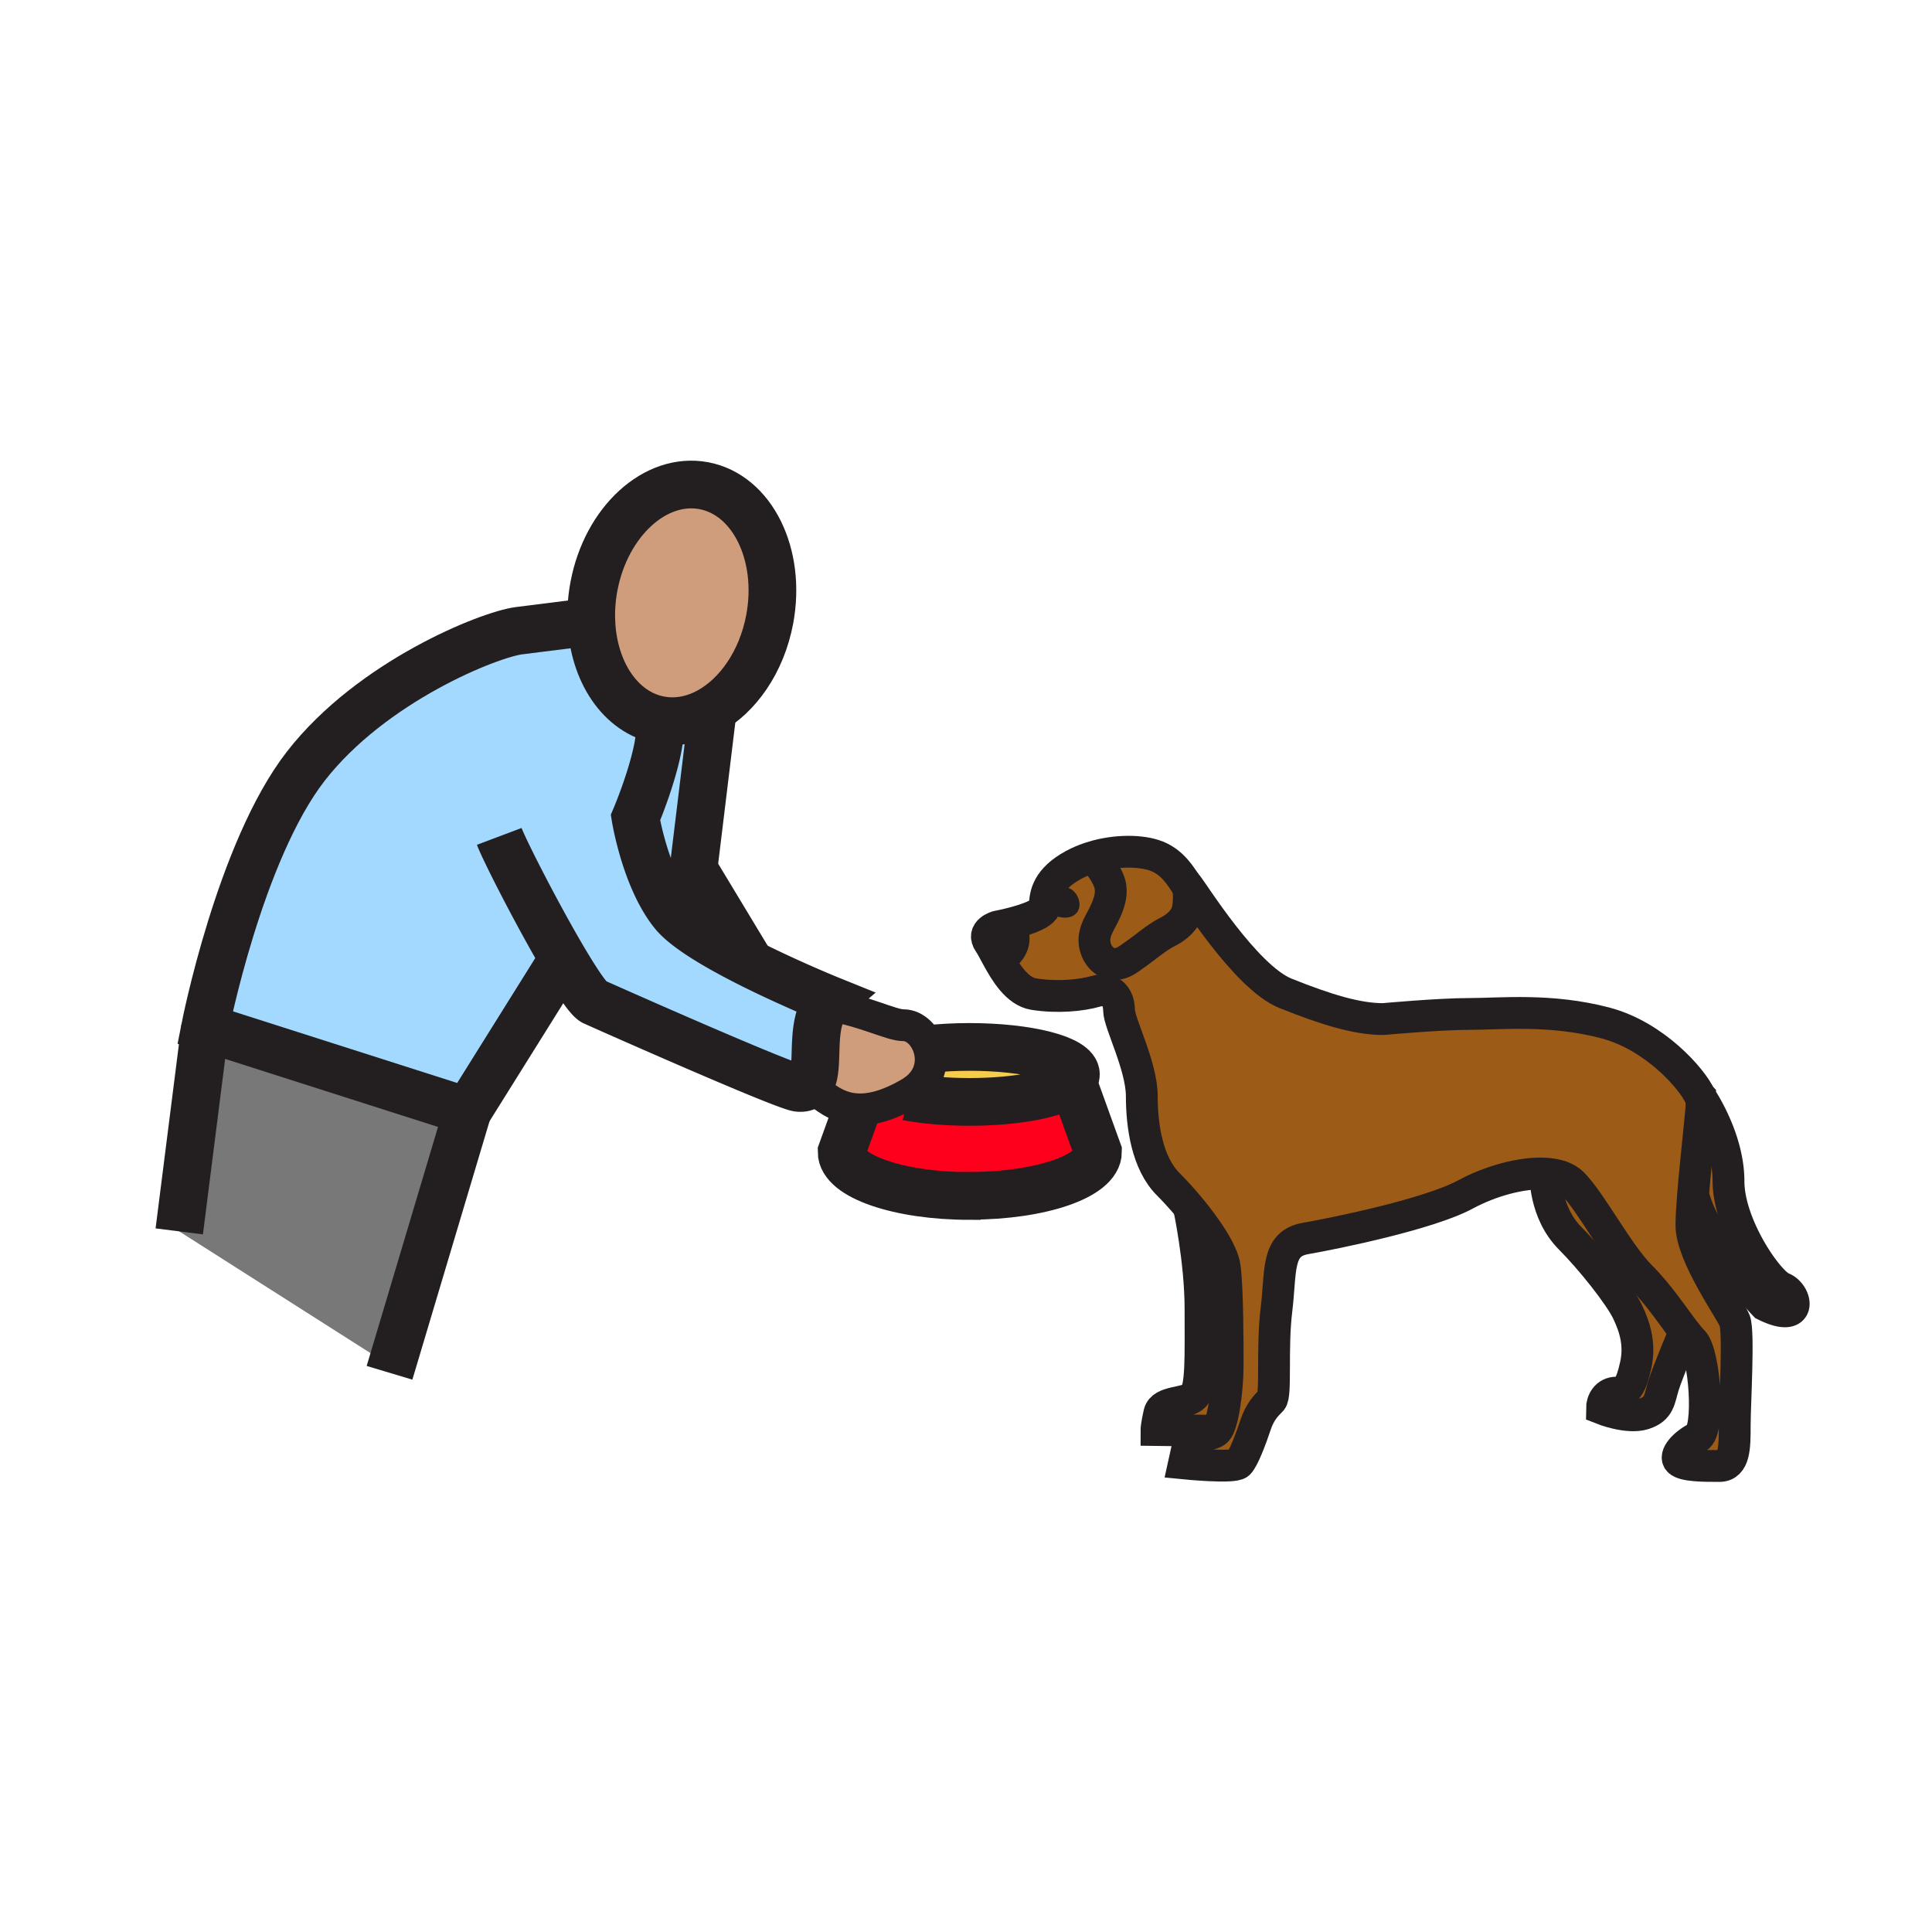 <?xml version="1.0"?><svg xmlns="http://www.w3.org/2000/svg" width="850.394" height="850.394" viewBox="0 0 850.394 850.394" overflow="visible"><path d="M523.31 531.25c7.49 8.96 14.851 19.68 15.761 26.48 1.29 9.689 1.29 33.27 1.29 43.609s-2.091 25.68-4.851 28.43l-26.47-.329s0-1.931 1.27-7.431c1.311-5.49 11.801-4.029 15.19-7.43 3.4-3.38 2.92-17.11 2.92-38.44 0-21.31-5.12-44.88-5.12-44.88l.01-.009zM680.22 516.59c5.04.29 9.271 1.641 11.95 4.33 8.24 8.23 19.87 30.83 30.05 41.01 8.021 8.021 14.431 17.84 19.311 24.181-.221.529-7.391 17.6-9.29 23.62-1.94 6.14-1.62 10.34-8.73 12.609-7.1 2.25-18.41-2.27-18.41-2.27 0-3.221 1.94-7.101 6.46-7.101 4.521 0 6.471-3.239 8.4-11.96 1.94-8.72 0-16.13-3.55-23.569-3.55-7.431-16.16-23.25-25.2-32.301-11.62-11.63-10.99-28.529-10.99-28.529v-.02zM784.56 566.94c6.311 2.42 9.25 15.989-7.76 7.51 0 0-26.24-27.38-31.569-48.66 1.27-15.89 3.8-36.87 3.8-40.73 0-.6-.24-1.43-.7-2.449.46.68 12.49 18.33 12.49 37.33-.001 19.389 17.439 44.579 23.739 46.999zM522.32 389.46c1.41 2.34.949 8.27.55 10.53-.82 4.74-4.89 8.13-8.97 10.21-5.03 2.58-9.28 6.43-13.94 9.69-3.44 2.4-6.53 5.24-11.07 4.21-4.409-1.03-7.08-5.81-7.159-10.02-.091-4.51 2.52-8.02 4.359-11.94 1.95-4.11 3.59-8.44 2.45-13.01-.78-3.08-5.35-11.36-9.08-11.4 9.98-3.39 21.12-3.6 28.32-1.35 8.359 2.6 12.08 9.75 14.17 12.59.12.17.229.32.35.45 0 .01.01.02.02.04z" fill="#9c5b16"></path><path d="M459.93 398.81c0-5.16 1.301-11.95 12.59-18.08 2.2-1.19 4.54-2.19 6.94-3 3.73.04 8.3 8.32 9.08 11.4 1.14 4.57-.5 8.9-2.45 13.01-1.84 3.92-4.45 7.43-4.359 11.94.079 4.21 2.75 8.99 7.159 10.02 4.54 1.03 7.63-1.81 11.07-4.21 4.66-3.26 8.91-7.11 13.94-9.69 4.08-2.08 8.149-5.47 8.97-10.21.399-2.26.86-8.19-.55-10.53.1.12.189.22.279.31 1.94 1.94 25.511 40.38 43.28 47.48 17.76 7.1 31.34 11.31 42.96 11.31 0 0 24.55-2.26 38.12-2.26s35.68-2.42 59.91 4.03c21.43 5.72 37.93 24.439 41.45 32.27 0 .011.01.011.01.011.46 1.02.7 1.85.7 2.449 0 3.86-2.53 24.841-3.8 40.73-.44 5.38-.73 10.18-.73 13.54 0 13.24 17.13 37.14 19.06 41.99 1.94 4.84 0 36.819 0 46.189s0 17.76-6.779 17.76c-6.78 0-15.5 0-17.771-2.26-2.25-2.26 2.271-7.43 8.09-10.33 5.801-2.91 3.221-37.149-1.949-42.319-1.101-1.091-2.301-2.551-3.62-4.25-4.88-6.341-11.29-16.16-19.311-24.181-10.18-10.18-21.81-32.779-30.05-41.01-2.68-2.689-6.91-4.04-11.95-4.33-10.42-.609-24.31 3.29-35.2 9.17-16.149 8.721-57.489 17.12-70.42 19.38-12.92 2.261-10.659 14.221-12.75 31.33-2.109 17.12 0 37.63-2.27 39.9-2.25 2.26-5.01 5-6.94 10.82-1.939 5.819-5.25 14.779-7.43 16.949-2.19 2.19-24.07 0-24.07 0l1.46-6.62c1.46-6.619 10.17-5 12.91-7.75 2.76-2.75 4.851-18.09 4.851-28.43s0-33.92-1.29-43.609c-.91-6.801-8.271-17.521-15.761-26.48-3.18-3.79-6.38-7.28-9.109-10.01-9.21-9.2-11.63-25.521-11.63-38.76 0-13.25-10.021-32.311-10.021-37.801 0-5.479-3.229-10.33-10.01-8.399-6.78 1.939-17.12 2.92-27.45 1.3-7.5-1.18-12.62-9.83-16.22-16.46 7.04.18 10.63-11.48 3.14-13.91 5.821-1.299 17.921-4.479 17.921-8.399zm11.34-2.42c-1.92-4.68-8.55-2.33-5.529 3.39 2.849 1.21 7.329 1.03 5.529-3.39z" fill="#9c5b16"></path><path d="M400.11 482.87c7.56 1.36 16.75 2.149 26.65 2.149 21.78 0 40.101-3.84 45.33-9.06l.05.05 11.17 30.92c0 10.721-25.26 19.42-56.409 19.42l-.07.08c-31.14 0-56.39-8.699-56.39-19.42l6.77-18.74c5.89.32 13.37-1.369 23.19-7.09l-.291 1.691z" fill="#ff001c"></path><path d="M401.77 480.36l-.01-.011c7.52-5.109 8.98-12.56 7.25-18.63 5.48-.58 11.47-.899 17.75-.899 25.851 0 46.82 5.41 46.82 12.1 0 1.05-.521 2.07-1.49 3.04-5.229 5.22-23.55 9.06-45.33 9.06-9.9 0-19.09-.789-26.65-2.149l.29-1.69c.45-.271.91-.541 1.37-.821z" fill="#f6cc4b"></path><path d="M305.25 382.49l24.09 39.91-.53 1.06c-13.66-6.95-27.13-14.88-32.41-21.4-12.33-15.18-16.69-42.14-16.69-42.14s12.44-29.21 10.72-43c7.34 1.38 14.7-.06 21.43-3.68l1.76.36-8.37 68.89z" fill="#a3d9ff"></path><path d="M365.54 440.18a13.2 13.2 0 0 0-1.85 1.96c-8.98 11.46-.14 35.91-10.81 36.721a7.8 7.8 0 0 1-1.51-.03c-6.16-.62-83.34-34.88-89.98-37.88-2.29-1.04-7.51-8.86-13.53-19.06l-42.05 67.28L90.27 452.26s15.23-77.57 44.32-115c29.09-37.44 80.86-58.02 93.88-59.65 13.01-1.64 31.81-4 31.81-4h.01c.91 21.98 12.74 40.05 30.14 43.31 1.72 13.79-10.72 43-10.72 43s4.36 26.96 16.69 42.14c5.28 6.52 18.75 14.45 32.41 21.4 18.19 9.24 36.73 16.72 36.73 16.72z" fill="#a3d9ff"></path><path fill="#787878" d="M205.81 489.17L172.5 600.75 170 600l-91.1-57.99 11.37-89.75z"></path><path d="M409.01 461.72c1.73 6.07.27 13.521-7.25 18.63l.01.011c-.46.279-.92.55-1.37.819-9.82 5.721-17.3 7.41-23.19 7.09-9.25-.5-14.58-5.989-18.79-8.64l-5.54-.77c10.67-.811 1.83-25.261 10.81-36.721 17.46 2.99 28.39 9.12 33.99 9.12 5.03.001 9.67 4.591 11.33 10.461zM309.78 213.78c21.37 4.01 34.35 30.35 29.01 58.83-3.52 18.71-14.06 33.68-26.93 40.63-6.73 3.62-14.09 5.06-21.43 3.68-17.4-3.26-29.23-21.33-30.14-43.31-.22-5.02.15-10.24 1.14-15.53 5.35-28.48 27-48.31 48.35-44.3z" fill="#cf9d7c" class="aac-skin-fill"></path><g fill="none" stroke="#231f20"><path d="M403.63 462.4c1.73-.25 3.52-.48 5.38-.681 5.48-.58 11.47-.899 17.75-.899 25.851 0 46.82 5.41 46.82 12.1 0 1.05-.521 2.07-1.49 3.04-5.229 5.22-23.55 9.06-45.33 9.06-9.9 0-19.09-.789-26.65-2.149-.04 0-.09-.01-.13-.021" stroke-width="21"></path><path d="M472.14 476.01l11.17 30.92c0 10.721-25.26 19.42-56.409 19.42l-.07.08c-31.14 0-56.39-8.699-56.39-19.42l6.77-18.74 1.21-3.369" stroke-width="21"></path><path d="M522.3 389.42c-.12-.13-.229-.28-.35-.45-2.09-2.84-5.811-9.99-14.17-12.59-7.2-2.25-18.34-2.04-28.32 1.35-2.4.81-4.74 1.81-6.94 3-11.289 6.13-12.59 12.92-12.59 18.08 0 3.92-12.1 7.1-17.92 8.4-1.85.41-3.069.64-3.069.64s-7.11 1.95-3.561 7.12c.98 1.42 2.12 3.64 3.49 6.15 3.6 6.63 8.72 15.28 16.22 16.46 10.33 1.62 20.67.64 27.45-1.3 6.78-1.931 10.01 2.92 10.01 8.399 0 5.49 10.021 24.551 10.021 37.801 0 13.239 2.42 29.56 11.63 38.76 2.729 2.729 5.93 6.22 9.109 10.01 7.49 8.96 14.851 19.68 15.761 26.48 1.29 9.689 1.29 33.27 1.29 43.609s-2.091 25.68-4.851 28.43c-2.74 2.75-11.45 1.131-12.91 7.75l-1.46 6.62s21.88 2.19 24.07 0c2.18-2.17 5.49-11.13 7.43-16.949 1.931-5.82 4.69-8.561 6.94-10.82 2.27-2.271.16-22.78 2.27-39.9 2.091-17.109-.17-29.069 12.75-31.33 12.931-2.26 54.271-10.659 70.42-19.38 10.891-5.88 24.78-9.779 35.2-9.17 5.04.29 9.271 1.641 11.95 4.33 8.24 8.23 19.87 30.83 30.05 41.01 8.021 8.021 14.431 17.84 19.311 24.181 1.319 1.699 2.52 3.159 3.62 4.25 5.17 5.17 7.75 39.409 1.949 42.319-5.819 2.9-10.34 8.07-8.09 10.33 2.271 2.26 10.99 2.26 17.771 2.26 6.779 0 6.779-8.39 6.779-17.76s1.94-41.35 0-46.189c-1.93-4.851-19.06-28.75-19.06-41.99 0-3.36.29-8.16.73-13.54 1.27-15.89 3.8-36.87 3.8-40.73 0-.6-.24-1.43-.7-2.449" stroke-width="14"></path><path d="M748.32 482.6c-3.521-7.83-20.021-26.55-41.45-32.27-24.23-6.45-46.34-4.03-59.91-4.03s-38.12 2.26-38.12 2.26c-11.62 0-25.2-4.21-42.96-11.31-17.77-7.1-41.34-45.54-43.28-47.48-.09-.09-.18-.19-.279-.31M523.3 531.26s5.12 23.57 5.12 44.88c0 21.33.48 35.061-2.92 38.44-3.39 3.4-13.88 1.939-15.19 7.43-1.27 5.5-1.27 7.431-1.27 7.431l26.47.329M680.22 516.61s-.63 16.899 10.99 28.529c9.04 9.051 21.65 24.87 25.2 32.301 3.55 7.439 5.49 14.85 3.55 23.569-1.93 8.721-3.88 11.96-8.4 11.96-4.52 0-6.46 3.88-6.46 7.101 0 0 11.311 4.52 18.41 2.27 7.11-2.27 6.79-6.47 8.73-12.609 1.899-6.021 9.069-23.091 9.29-23.62l.01-.011" stroke-width="14"></path><path d="M748.31 482.59l.011.01c0 .011.01.011.01.011.46.68 12.49 18.33 12.49 37.33 0 19.39 17.439 44.579 23.739 47 6.311 2.42 9.25 15.989-7.76 7.51 0 0-26.24-27.38-31.569-48.66M479.43 377.73h.03c3.73.04 8.3 8.32 9.08 11.4 1.14 4.57-.5 8.9-2.45 13.01-1.84 3.92-4.45 7.43-4.359 11.94.079 4.21 2.75 8.99 7.159 10.02 4.54 1.03 7.63-1.81 11.07-4.21 4.66-3.26 8.91-7.11 13.94-9.69 4.08-2.08 8.149-5.47 8.97-10.21.399-2.26.86-8.19-.55-10.53-.011-.02-.021-.03-.021-.04a2.64 2.64 0 0 0-.35-.45M442.01 407.21c7.49 2.43 3.9 14.09-3.14 13.91-.16 0-.33 0-.5-.02" stroke-width="14"></path><path d="M465.74 399.78c-3.021-5.72 3.609-8.07 5.529-3.39 1.801 4.42-2.679 4.6-5.529 3.39z" stroke-width="7"></path><path d="M260.29 273.61c-.22-5.02.15-10.24 1.14-15.53 5.35-28.48 27-48.31 48.35-44.3 21.37 4.01 34.35 30.35 29.01 58.83-3.52 18.71-14.06 33.68-26.93 40.63-6.73 3.62-14.09 5.06-21.43 3.68-17.4-3.26-29.23-21.33-30.14-43.31z" stroke-width="21"></path><path d="M219.75 368.15c2.38 6.32 16.67 34.33 28.11 53.74 6.02 10.2 11.24 18.02 13.53 19.06 6.64 3 83.82 37.26 89.98 37.88.54.06 1.04.07 1.51.03 10.67-.811 1.83-25.261 10.81-36.721a13.2 13.2 0 0 1 1.85-1.96s-18.54-7.479-36.73-16.72c-13.66-6.95-27.13-14.88-32.41-21.4-12.33-15.18-16.69-42.14-16.69-42.14s12.44-29.21 10.72-43" stroke-width="21"></path><path d="M260.28 273.61s-18.8 2.36-31.81 4c-13.02 1.63-64.79 22.21-93.88 59.65-29.09 37.43-44.32 115-44.32 115l115.54 36.91 42.05-67.28" stroke-width="21"></path><path d="M363.69 442.14c17.46 2.99 28.39 9.12 33.99 9.12 5.03 0 9.67 4.59 11.33 10.46 1.73 6.07.27 13.521-7.25 18.63" stroke-width="14"></path><path stroke-width="21" d="M329.34 422.4l-24.09-39.91 8.37-68.89M205.81 489.17L172.5 600.75l-1.05 3.5"></path><path d="M358.42 479.63c4.21 2.65 9.54 8.14 18.79 8.64 5.89.32 13.37-1.369 23.19-7.09.45-.27.91-.54 1.37-.819 1.25-.761 2.54-1.591 3.87-2.48" stroke-width="14"></path><path stroke-width="21" d="M90.27 452.26L78.9 542.01"></path></g><path fill="none" d="M0 0h850.394v850.394H0z"></path></svg>